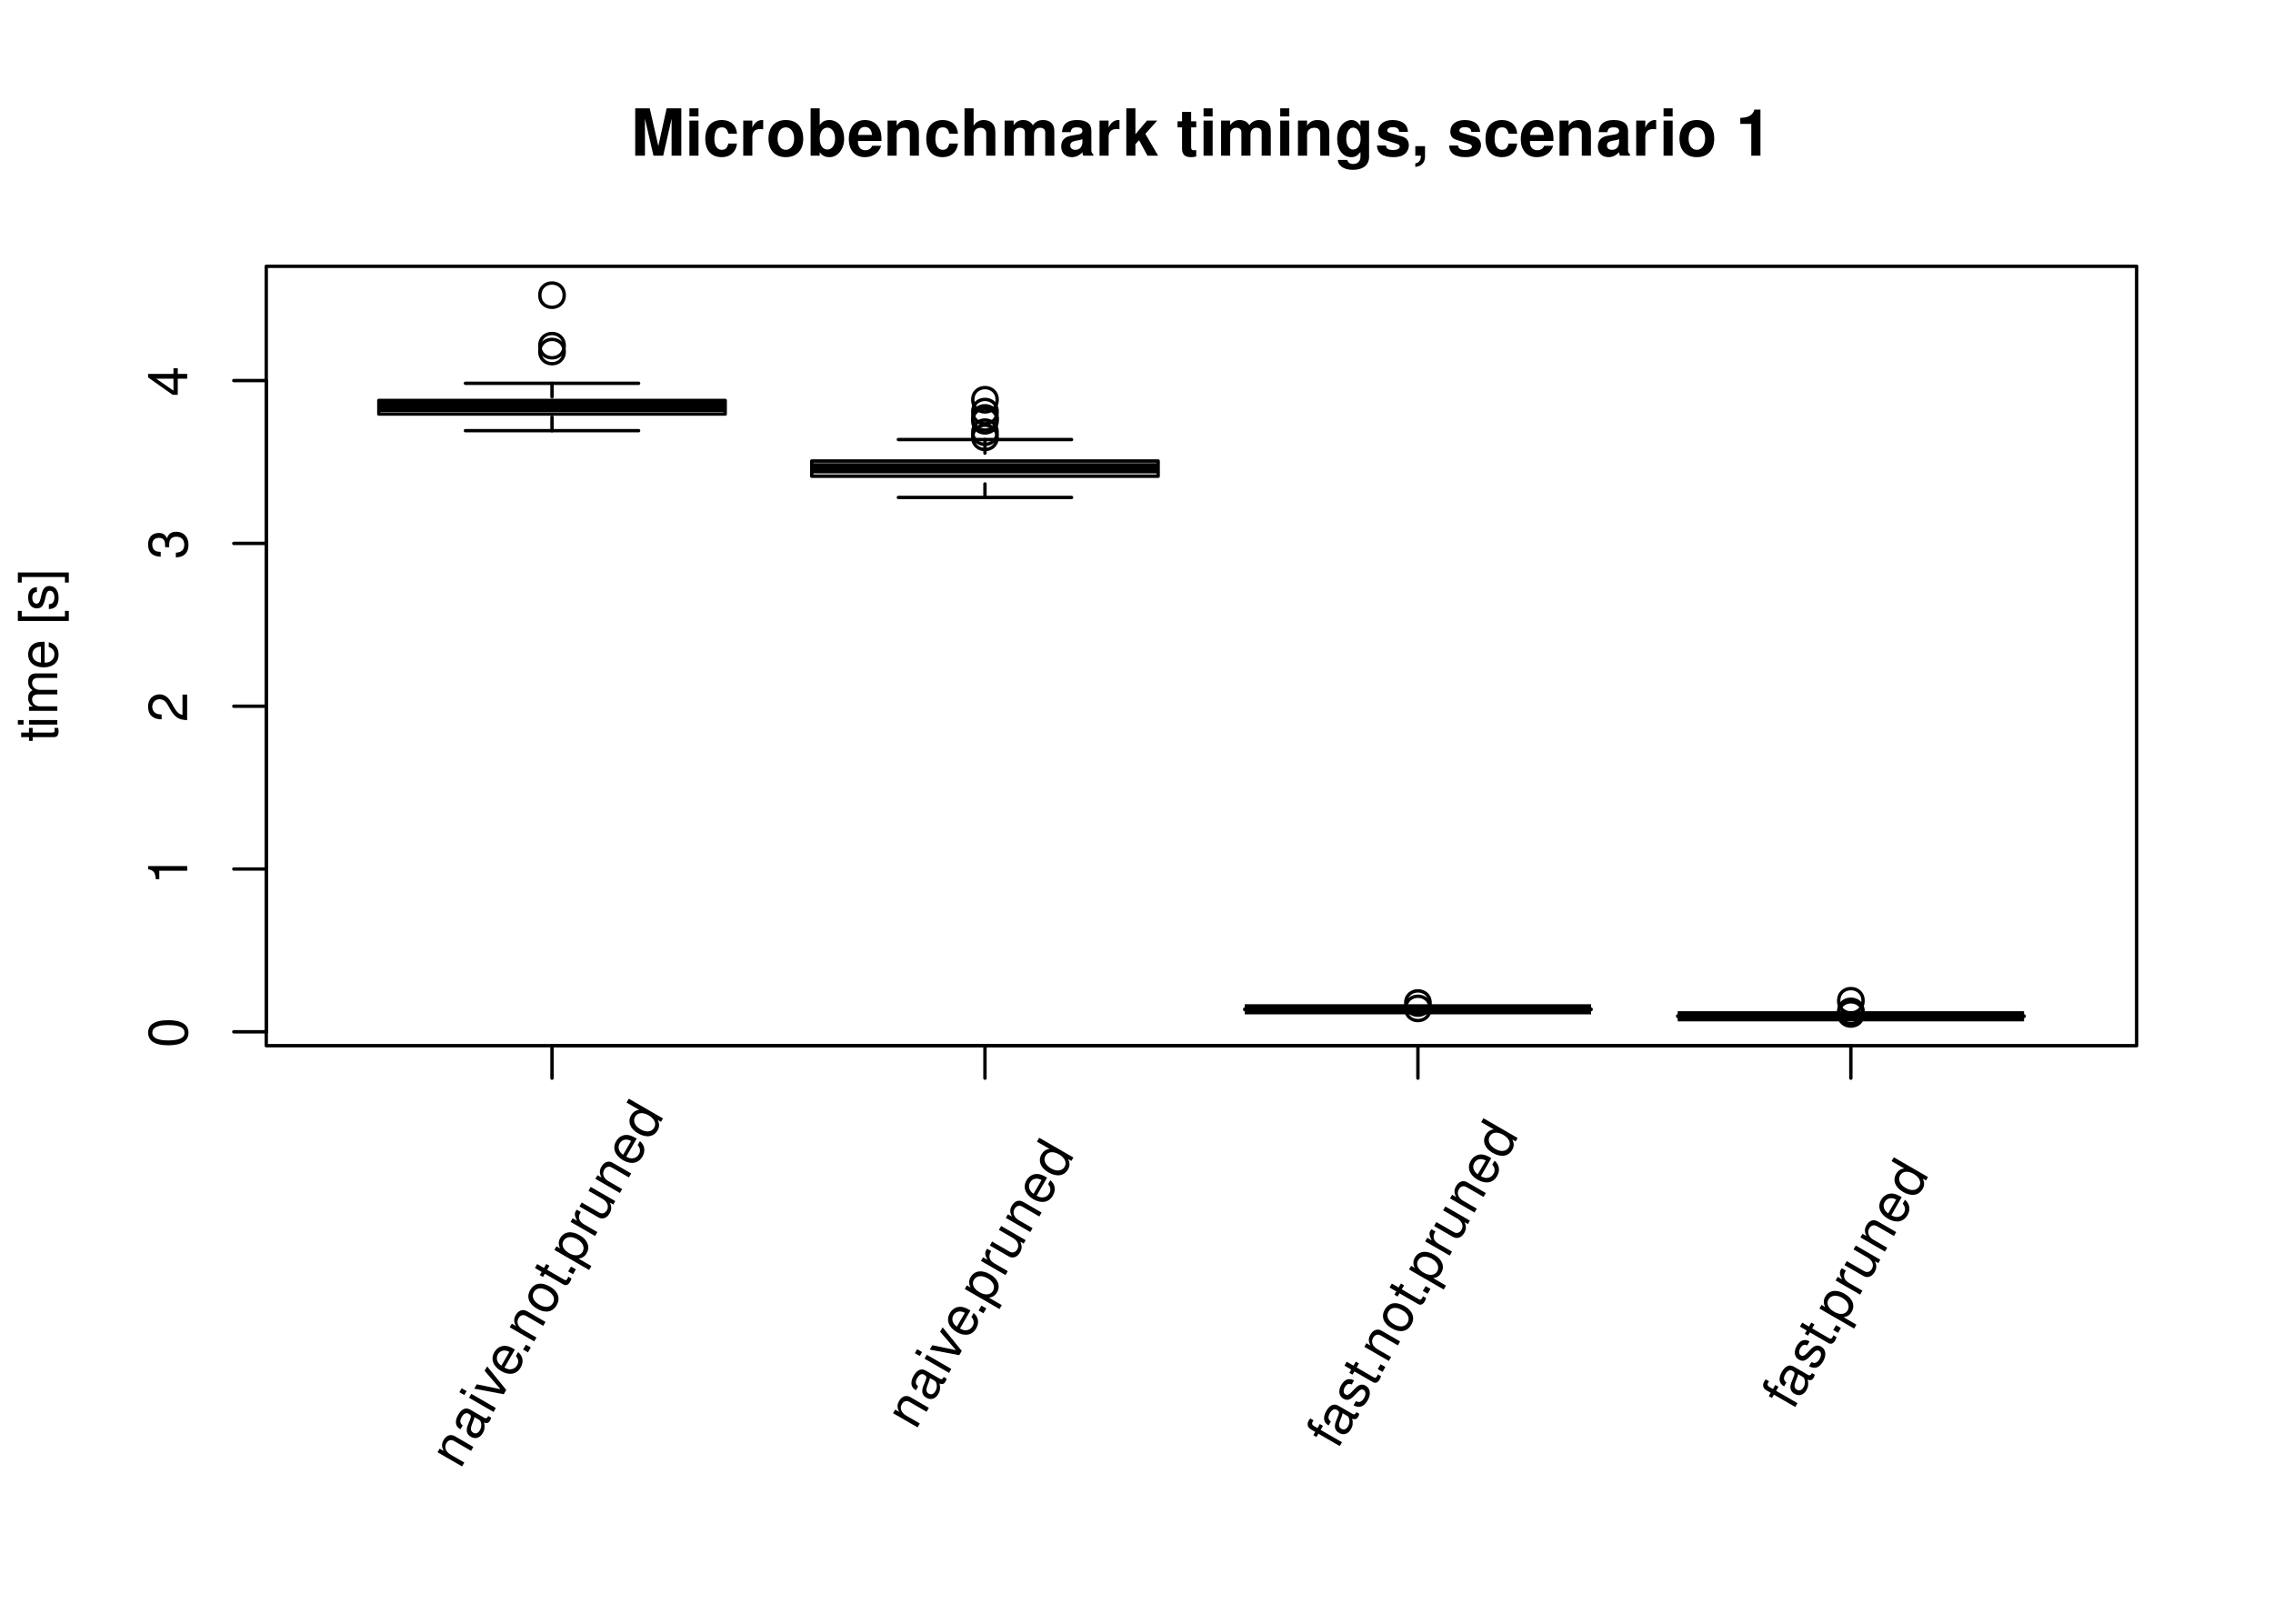 <?xml version="1.0" encoding="UTF-8"?>
<svg xmlns="http://www.w3.org/2000/svg" xmlns:xlink="http://www.w3.org/1999/xlink" width="504" height="360" viewBox="0 0 504 360">
<defs>
<g>
<g id="glyph-0-0">
<path d="M -8.672 -3.297 C -8.672 -2.516 -8.312 -1.781 -7.734 -1.344 C -6.953 -0.797 -5.812 -0.516 -4.203 -0.516 C -1.266 -0.516 0.281 -1.469 0.281 -3.297 C 0.281 -5.094 -1.266 -6.078 -4.125 -6.078 C -5.812 -6.078 -6.938 -5.812 -7.734 -5.25 C -8.328 -4.812 -8.672 -4.109 -8.672 -3.297 Z M -7.734 -3.297 C -7.734 -4.438 -6.578 -5 -4.219 -5 C -1.75 -5 -0.594 -4.453 -0.594 -3.281 C -0.594 -2.156 -1.797 -1.594 -4.188 -1.594 C -6.578 -1.594 -7.734 -2.156 -7.734 -3.297 Z M -7.734 -3.297 "/>
</g>
<g id="glyph-0-1">
<path d="M -6.188 -3.109 L 0 -3.109 L 0 -4.156 L -8.672 -4.156 L -8.672 -3.469 C -7.344 -3.094 -7.156 -2.859 -6.953 -1.219 L -6.188 -1.219 Z M -6.188 -3.109 "/>
</g>
<g id="glyph-0-2">
<path d="M -1.047 -6.078 L -1.047 -1.594 C -1.766 -1.703 -2.219 -2.094 -2.859 -3.125 L -3.531 -4.328 C -4.188 -5.516 -5.078 -6.125 -6.141 -6.125 C -6.859 -6.125 -7.531 -5.844 -8 -5.344 C -8.453 -4.844 -8.672 -4.219 -8.672 -3.406 C -8.672 -2.328 -8.297 -1.531 -7.547 -1.062 C -7.094 -0.75 -6.547 -0.625 -5.672 -0.594 L -5.672 -1.656 C -6.266 -1.688 -6.609 -1.766 -6.906 -1.906 C -7.422 -2.188 -7.75 -2.734 -7.75 -3.375 C -7.75 -4.328 -7.062 -5.047 -6.125 -5.047 C -5.422 -5.047 -4.828 -4.656 -4.391 -3.906 L -3.75 -2.797 C -2.719 -1.016 -1.906 -0.5 -0.016 -0.406 L -0.016 -6.078 Z M -1.047 -6.078 "/>
</g>
<g id="glyph-0-3">
<path d="M -4 -2.656 L -4 -3.234 C -4 -4.375 -3.453 -4.984 -2.406 -4.984 C -1.312 -4.984 -0.656 -4.328 -0.656 -3.234 C -0.656 -2.078 -1.25 -1.516 -2.516 -1.438 L -2.516 -0.391 C -1.828 -0.438 -1.375 -0.547 -0.984 -0.75 C -0.141 -1.203 0.281 -2.031 0.281 -3.188 C 0.281 -4.938 -0.781 -6.078 -2.422 -6.078 C -3.531 -6.078 -4.125 -5.656 -4.484 -4.625 C -4.812 -5.422 -5.406 -5.812 -6.281 -5.812 C -7.781 -5.812 -8.672 -4.844 -8.672 -3.234 C -8.672 -1.516 -7.719 -0.594 -5.875 -0.562 L -5.875 -1.625 C -6.406 -1.625 -6.703 -1.688 -6.969 -1.812 C -7.469 -2.047 -7.75 -2.578 -7.75 -3.234 C -7.75 -4.172 -7.188 -4.734 -6.25 -4.734 C -5.641 -4.734 -5.266 -4.531 -5.062 -4.062 C -4.938 -3.766 -4.891 -3.391 -4.891 -2.656 Z M -4 -2.656 "/>
</g>
<g id="glyph-0-4">
<path d="M -2.094 -3.922 L 0 -3.922 L 0 -4.984 L -2.094 -4.984 L -2.094 -6.234 L -3.047 -6.234 L -3.047 -4.984 L -8.672 -4.984 L -8.672 -4.203 L -3.219 -0.344 L -2.094 -0.344 Z M -3.047 -3.922 L -3.047 -1.266 L -6.875 -3.922 Z M -3.047 -3.922 "/>
</g>
<g id="glyph-0-5">
<path d="M -6.281 -3.047 L -6.281 -2.016 L -8.016 -2.016 L -8.016 -1.016 L -6.281 -1.016 L -6.281 -0.172 L -5.469 -0.172 L -5.469 -1.016 L -0.719 -1.016 C -0.078 -1.016 0.281 -1.453 0.281 -2.234 C 0.281 -2.5 0.25 -2.719 0.188 -3.047 L -0.641 -3.047 C -0.609 -2.906 -0.594 -2.766 -0.594 -2.562 C -0.594 -2.141 -0.719 -2.016 -1.156 -2.016 L -5.469 -2.016 L -5.469 -3.047 Z M -6.281 -3.047 "/>
</g>
<g id="glyph-0-6">
<path d="M -6.281 -1.797 L -6.281 -0.797 L 0 -0.797 L 0 -1.797 Z M -8.75 -1.797 L -8.75 -0.797 L -7.484 -0.797 L -7.484 -1.797 Z M -8.75 -1.797 "/>
</g>
<g id="glyph-0-7">
<path d="M -6.281 -0.844 L 0 -0.844 L 0 -1.844 L -3.953 -1.844 C -4.859 -1.844 -5.594 -2.516 -5.594 -3.328 C -5.594 -4.062 -5.141 -4.484 -4.328 -4.484 L 0 -4.484 L 0 -5.5 L -3.953 -5.5 C -4.859 -5.5 -5.594 -6.156 -5.594 -6.969 C -5.594 -7.703 -5.125 -8.141 -4.328 -8.141 L 0 -8.141 L 0 -9.141 L -4.719 -9.141 C -5.844 -9.141 -6.469 -8.5 -6.469 -7.312 C -6.469 -6.484 -6.219 -5.969 -5.516 -5.391 C -6.188 -5.016 -6.469 -4.516 -6.469 -3.703 C -6.469 -2.859 -6.156 -2.297 -5.406 -1.766 L -6.281 -1.766 Z M -6.281 -0.844 "/>
</g>
<g id="glyph-0-8">
<path d="M -2.812 -6.156 C -3.766 -6.156 -4.344 -6.078 -4.812 -5.906 C -5.844 -5.5 -6.469 -4.531 -6.469 -3.359 C -6.469 -1.609 -5.141 -0.484 -3.062 -0.484 C -0.984 -0.484 0.281 -1.562 0.281 -3.344 C 0.281 -4.781 -0.547 -5.766 -1.906 -6.031 L -1.906 -5.016 C -1.078 -4.734 -0.641 -4.172 -0.641 -3.375 C -0.641 -2.734 -0.938 -2.203 -1.469 -1.859 C -1.828 -1.625 -2.188 -1.531 -2.812 -1.531 Z M -3.625 -1.547 C -4.781 -1.625 -5.547 -2.344 -5.547 -3.344 C -5.547 -4.375 -4.75 -5.078 -3.625 -5.078 Z M -3.625 -1.547 "/>
</g>
<g id="glyph-0-9">
</g>
<g id="glyph-0-10">
<path d="M -8.75 -3 L -8.75 -0.766 L 2.547 -0.766 L 2.547 -3 L 1.688 -3 L 1.688 -1.766 L -7.891 -1.766 L -7.891 -3 Z M -8.75 -3 "/>
</g>
<g id="glyph-0-11">
<path d="M -4.531 -5.25 C -5.766 -5.25 -6.469 -4.422 -6.469 -2.969 C -6.469 -1.516 -5.719 -0.562 -4.547 -0.562 C -3.562 -0.562 -3.094 -1.062 -2.734 -2.562 L -2.516 -3.484 C -2.344 -4.188 -2.094 -4.469 -1.641 -4.469 C -1.047 -4.469 -0.641 -3.875 -0.641 -3 C -0.641 -2.453 -0.797 -2 -1.062 -1.75 C -1.25 -1.594 -1.422 -1.531 -1.875 -1.469 L -1.875 -0.406 C -0.422 -0.453 0.281 -1.266 0.281 -2.922 C 0.281 -4.5 -0.5 -5.516 -1.719 -5.516 C -2.656 -5.516 -3.172 -4.984 -3.469 -3.734 L -3.703 -2.766 C -3.891 -1.953 -4.156 -1.609 -4.594 -1.609 C -5.188 -1.609 -5.547 -2.125 -5.547 -2.938 C -5.547 -3.75 -5.203 -4.172 -4.531 -4.203 Z M -4.531 -5.25 "/>
</g>
<g id="glyph-0-12">
<path d="M 2.547 -0.281 L 2.547 -2.516 L -8.75 -2.516 L -8.75 -0.281 L -7.891 -0.281 L -7.891 -1.516 L 1.688 -1.516 L 1.688 -0.281 Z M 2.547 -0.281 "/>
</g>
<g id="glyph-1-0">
<path d="M 3.109 -8.188 L 5 0 L 7.156 0 L 9.016 -8.188 L 9.016 0 L 11.172 0 L 11.172 -10.5 L 7.922 -10.5 L 6.078 -2.141 L 4.172 -10.5 L 0.953 -10.5 L 0.953 0 L 3.109 0 Z M 3.109 -8.188 "/>
</g>
<g id="glyph-1-1">
<path d="M 2.984 -7.781 L 0.969 -7.781 L 0.969 0 L 2.984 0 Z M 2.984 -10.5 L 0.969 -10.5 L 0.969 -8.703 L 2.984 -8.703 Z M 2.984 -10.5 "/>
</g>
<g id="glyph-1-2">
<path d="M 7.516 -4.875 C 7.375 -6.766 6.125 -7.906 4.156 -7.906 C 1.828 -7.906 0.484 -6.375 0.484 -3.734 C 0.484 -1.172 1.828 0.328 4.141 0.328 C 6.016 0.328 7.328 -0.828 7.516 -2.688 L 5.594 -2.688 C 5.344 -1.688 4.938 -1.297 4.141 -1.297 C 3.109 -1.297 2.5 -2.203 2.5 -3.734 C 2.5 -4.484 2.656 -5.156 2.891 -5.625 C 3.125 -6.047 3.578 -6.281 4.156 -6.281 C 4.969 -6.281 5.359 -5.891 5.594 -4.875 Z M 7.516 -4.875 "/>
</g>
<g id="glyph-1-3">
<path d="M 0.906 -7.781 L 0.906 0 L 2.922 0 L 2.922 -4.141 C 2.922 -5.312 3.516 -5.906 4.703 -5.906 C 4.906 -5.906 5.062 -5.891 5.328 -5.844 L 5.328 -7.891 C 5.219 -7.906 5.172 -7.906 5.078 -7.906 C 4.156 -7.906 3.375 -7.297 2.922 -6.25 L 2.922 -7.781 Z M 0.906 -7.781 "/>
</g>
<g id="glyph-1-4">
<path d="M 4.344 -7.906 C 1.953 -7.906 0.5 -6.344 0.5 -3.781 C 0.5 -1.219 1.953 0.328 4.344 0.328 C 6.734 0.328 8.203 -1.219 8.203 -3.734 C 8.203 -6.375 6.766 -7.906 4.344 -7.906 Z M 4.344 -6.281 C 5.453 -6.281 6.188 -5.281 6.188 -3.766 C 6.188 -2.312 5.438 -1.297 4.344 -1.297 C 3.25 -1.297 2.516 -2.297 2.516 -3.781 C 2.516 -5.281 3.25 -6.281 4.344 -6.281 Z M 4.344 -6.281 "/>
</g>
<g id="glyph-1-5">
<path d="M 0.844 -10.5 L 0.844 0 L 2.859 0 L 2.859 -0.797 C 3.359 -0.031 4.031 0.328 5.016 0.328 C 6.875 0.328 8.281 -1.438 8.281 -3.781 C 8.281 -4.844 7.969 -5.906 7.453 -6.656 C 6.922 -7.422 5.969 -7.906 5.016 -7.906 C 4.031 -7.906 3.359 -7.547 2.859 -6.766 L 2.859 -10.5 Z M 4.562 -6.219 C 5.562 -6.219 6.266 -5.219 6.266 -3.781 C 6.266 -2.344 5.578 -1.359 4.562 -1.359 C 3.547 -1.359 2.859 -2.312 2.859 -3.812 C 2.859 -5.25 3.562 -6.219 4.562 -6.219 Z M 4.562 -6.219 "/>
</g>
<g id="glyph-1-6">
<path d="M 7.547 -3.25 C 7.562 -3.422 7.562 -3.5 7.562 -3.594 C 7.562 -4.375 7.453 -5.094 7.266 -5.641 C 6.734 -7.062 5.484 -7.906 3.922 -7.906 C 1.688 -7.906 0.312 -6.297 0.312 -3.688 C 0.312 -1.203 1.672 0.328 3.875 0.328 C 5.625 0.328 7.031 -0.641 7.484 -2.188 L 5.484 -2.188 C 5.25 -1.562 4.688 -1.203 3.953 -1.203 C 3.375 -1.203 2.906 -1.453 2.625 -1.891 C 2.438 -2.172 2.359 -2.516 2.328 -3.25 Z M 2.359 -4.594 C 2.5 -5.797 3 -6.375 3.891 -6.375 C 4.812 -6.375 5.359 -5.75 5.453 -4.594 Z M 2.359 -4.594 "/>
</g>
<g id="glyph-1-7">
<path d="M 0.906 -7.781 L 0.906 0 L 2.922 0 L 2.922 -4.672 C 2.922 -5.594 3.562 -6.188 4.547 -6.188 C 5.422 -6.188 5.844 -5.719 5.844 -4.797 L 5.844 0 L 7.859 0 L 7.859 -5.219 C 7.859 -6.938 6.922 -7.906 5.266 -7.906 C 4.203 -7.906 3.5 -7.531 2.922 -6.656 L 2.922 -7.781 Z M 0.906 -7.781 "/>
</g>
<g id="glyph-1-8">
<path d="M 0.969 -10.5 L 0.969 0 L 2.984 0 L 2.984 -4.672 C 2.984 -5.562 3.625 -6.188 4.531 -6.188 C 4.984 -6.188 5.312 -6.031 5.547 -5.719 C 5.734 -5.453 5.781 -5.25 5.781 -4.75 L 5.781 0 L 7.797 0 L 7.797 -5.219 C 7.797 -6.188 7.531 -6.875 7 -7.312 C 6.562 -7.688 5.906 -7.906 5.266 -7.906 C 4.266 -7.906 3.547 -7.516 2.984 -6.656 L 2.984 -10.5 Z M 0.969 -10.5 "/>
</g>
<g id="glyph-1-9">
<path d="M 0.859 -7.781 L 0.859 0 L 2.875 0 L 2.875 -4.672 C 2.875 -5.641 3.406 -6.188 4.266 -6.188 C 4.938 -6.188 5.359 -5.812 5.359 -5.188 L 5.359 0 L 7.375 0 L 7.375 -4.672 C 7.375 -5.625 7.891 -6.188 8.766 -6.188 C 9.438 -6.188 9.859 -5.812 9.859 -5.188 L 9.859 0 L 11.875 0 L 11.875 -5.5 C 11.875 -7.016 10.953 -7.906 9.391 -7.906 C 8.406 -7.906 7.719 -7.562 7.109 -6.75 C 6.734 -7.484 5.969 -7.906 5 -7.906 C 4.109 -7.906 3.531 -7.625 2.859 -6.812 L 2.859 -7.781 Z M 0.859 -7.781 "/>
</g>
<g id="glyph-1-10">
<path d="M 7.547 -0.25 C 7.203 -0.578 7.094 -0.812 7.094 -1.203 L 7.094 -5.516 C 7.094 -7.109 6 -7.906 3.906 -7.906 C 1.797 -7.906 0.703 -7.016 0.578 -5.219 L 2.516 -5.219 C 2.625 -6.016 2.953 -6.281 3.953 -6.281 C 4.719 -6.281 5.109 -6.016 5.109 -5.5 C 5.109 -5.25 4.984 -5.031 4.766 -4.891 C 4.5 -4.75 4.5 -4.75 3.5 -4.594 L 2.688 -4.453 C 1.156 -4.188 0.406 -3.406 0.406 -2 C 0.406 -0.609 1.344 0.328 2.766 0.328 C 3.625 0.328 4.406 -0.031 5.125 -0.781 C 5.125 -0.375 5.172 -0.234 5.359 0 L 7.547 0 Z M 5.109 -3.125 C 5.109 -1.953 4.531 -1.297 3.516 -1.297 C 2.844 -1.297 2.422 -1.656 2.422 -2.234 C 2.422 -2.844 2.734 -3.125 3.578 -3.297 L 4.266 -3.422 C 4.797 -3.531 4.891 -3.562 5.109 -3.672 Z M 5.109 -3.125 "/>
</g>
<g id="glyph-1-11">
<path d="M 2.859 -4.75 L 2.859 -10.5 L 0.844 -10.5 L 0.844 0 L 2.859 0 L 2.859 -2.547 L 3.672 -3.422 L 5.531 0 L 7.891 0 L 5.062 -4.844 L 7.703 -7.781 L 5.422 -7.781 Z M 2.859 -4.75 "/>
</g>
<g id="glyph-1-12">
</g>
<g id="glyph-1-13">
<path d="M 4.344 -7.625 L 3.219 -7.625 L 3.219 -9.703 L 1.203 -9.703 L 1.203 -7.625 L 0.203 -7.625 L 0.203 -6.281 L 1.203 -6.281 L 1.203 -1.5 C 1.203 -0.281 1.844 0.328 3.172 0.328 C 3.625 0.328 3.969 0.281 4.344 0.172 L 4.344 -1.234 C 4.141 -1.203 4.031 -1.203 3.875 -1.203 C 3.344 -1.203 3.219 -1.359 3.219 -2.047 L 3.219 -6.281 L 4.344 -6.281 Z M 4.344 -7.625 "/>
</g>
<g id="glyph-1-14">
<path d="M 5.766 -7.781 L 5.766 -6.578 C 5.203 -7.484 4.578 -7.906 3.766 -7.906 C 3.062 -7.906 2.312 -7.562 1.766 -7 C 1 -6.188 0.594 -5.078 0.594 -3.703 C 0.594 -1.312 1.859 0.328 3.719 0.328 C 4.547 0.328 5.062 0.062 5.766 -0.797 L 5.766 0.266 C 5.766 1.203 5.094 1.844 4.156 1.844 C 3.422 1.844 2.984 1.531 2.828 0.938 L 0.75 0.938 C 0.766 1.547 0.984 1.953 1.516 2.391 C 2.125 2.891 2.984 3.141 4.078 3.141 C 6.328 3.141 7.672 2.062 7.672 0.266 L 7.672 -7.781 Z M 4.141 -6.219 C 5.078 -6.219 5.797 -5.172 5.797 -3.734 C 5.797 -2.312 5.109 -1.359 4.109 -1.359 C 3.234 -1.359 2.609 -2.312 2.609 -3.734 C 2.609 -5.203 3.234 -6.219 4.141 -6.219 Z M 4.141 -6.219 "/>
</g>
<g id="glyph-1-15">
<path d="M 7.281 -5.266 C 7.25 -6.922 5.984 -7.906 3.891 -7.906 C 1.922 -7.906 0.688 -6.922 0.688 -5.312 C 0.688 -4.797 0.844 -4.344 1.125 -4.047 C 1.391 -3.781 1.641 -3.641 2.391 -3.406 L 4.797 -2.656 C 5.297 -2.5 5.469 -2.328 5.469 -2.016 C 5.469 -1.547 4.906 -1.25 3.969 -1.25 C 3.438 -1.25 3.047 -1.344 2.781 -1.531 C 2.562 -1.688 2.484 -1.844 2.391 -2.266 L 0.422 -2.266 C 0.469 -0.547 1.734 0.328 4.094 0.328 C 5.172 0.328 6 0.094 6.562 -0.359 C 7.141 -0.828 7.484 -1.547 7.484 -2.312 C 7.484 -3.312 6.984 -3.969 5.969 -4.266 L 3.422 -5 C 2.859 -5.172 2.703 -5.281 2.703 -5.609 C 2.703 -6.031 3.172 -6.328 3.875 -6.328 C 4.844 -6.328 5.312 -5.984 5.328 -5.266 Z M 7.281 -5.266 "/>
</g>
<g id="glyph-1-16">
<path d="M 0.922 -2.109 L 0.922 0 L 2.156 0 C 2.188 0.984 1.781 1.547 0.922 1.703 L 0.922 2.5 C 2.469 2.281 3.141 1.453 3.078 -0.125 L 3.078 -2.109 Z M 0.922 -2.109 "/>
</g>
<g id="glyph-1-17">
<path d="M 3.422 -7.047 L 3.422 0 L 5.453 0 L 5.453 -10.219 L 4.109 -10.219 C 3.781 -9 2.734 -8.391 0.984 -8.391 L 0.984 -7.047 Z M 3.422 -7.047 "/>
</g>
<g id="glyph-2-0">
<path d="M -5.016 -3.875 L 0.422 -0.734 L 0.922 -1.594 L -2.078 -3.328 C -3.188 -3.969 -3.578 -4.969 -3.062 -5.875 C -2.672 -6.562 -2 -6.75 -1.359 -6.375 L 2.422 -4.188 L 2.922 -5.062 L -1.188 -7.438 C -2.094 -7.969 -3.078 -7.625 -3.672 -6.578 C -4.141 -5.766 -4.141 -5.062 -3.641 -4.156 L -4.547 -4.672 Z M -5.016 -3.875 "/>
</g>
<g id="glyph-2-1">
<path d="M 2.703 -5.859 C 2.672 -5.75 2.656 -5.703 2.625 -5.656 C 2.453 -5.359 2.172 -5.266 1.906 -5.422 L -1.281 -7.266 C -2.266 -7.828 -3.188 -7.422 -3.953 -6.094 C -4.422 -5.297 -4.547 -4.531 -4.359 -3.938 C -4.219 -3.5 -3.969 -3.219 -3.438 -2.891 L -2.938 -3.766 C -3.562 -4.234 -3.625 -4.797 -3.156 -5.609 C -2.703 -6.391 -2.156 -6.656 -1.641 -6.359 L -1.422 -6.219 C -1.062 -5.984 -1.031 -5.719 -1.344 -4.969 C -1.891 -3.641 -1.969 -3.438 -2.016 -3.031 C -2.125 -2.234 -1.828 -1.641 -1.109 -1.234 C -0.125 -0.656 0.906 -0.984 1.531 -2.078 C 1.938 -2.766 2 -3.469 1.797 -4.406 C 2.391 -4.141 2.797 -4.266 3.125 -4.828 C 3.234 -5.016 3.266 -5.141 3.375 -5.469 Z M 0.625 -5.047 C 0.922 -4.875 1.047 -4.688 1.141 -4.266 C 1.25 -3.75 1.172 -3.219 0.875 -2.703 C 0.484 -2.031 -0.062 -1.828 -0.609 -2.156 C -1.188 -2.484 -1.266 -3.031 -0.859 -4.047 C -0.453 -5.031 -0.391 -5.234 -0.344 -5.609 Z M 0.625 -5.047 "/>
</g>
<g id="glyph-2-2">
<path d="M -4.531 -4.703 L -5.031 -3.828 L 0.406 -0.688 L 0.906 -1.562 Z M -6.672 -5.938 L -7.172 -5.062 L -6.078 -4.438 L -5.578 -5.312 Z M -6.672 -5.938 "/>
</g>
<g id="glyph-2-3">
<path d="M 1.719 -2.969 L -2.516 -8.188 L -3.078 -7.219 L 0.438 -3.125 L -4.812 -4.219 L -5.375 -3.25 L 1.172 -2.016 Z M 1.719 -2.969 "/>
</g>
<g id="glyph-2-4">
<path d="M 0.641 -6.734 C -0.188 -7.219 -0.719 -7.438 -1.219 -7.516 C -2.312 -7.688 -3.344 -7.156 -3.922 -6.141 C -4.797 -4.625 -4.203 -3 -2.406 -1.953 C -0.609 -0.922 1.031 -1.219 1.922 -2.75 C 2.641 -4 2.422 -5.281 1.359 -6.172 L 0.859 -5.297 C 1.438 -4.641 1.531 -3.938 1.125 -3.25 C 0.812 -2.703 0.297 -2.375 -0.328 -2.344 C -0.766 -2.328 -1.125 -2.422 -1.672 -2.734 Z M -2.359 -3.156 C -3.328 -3.797 -3.625 -4.812 -3.125 -5.672 C -2.609 -6.562 -1.562 -6.766 -0.594 -6.203 Z M -2.359 -3.156 "/>
</g>
<g id="glyph-2-5">
<path d="M 0.078 -2.609 L -0.547 -1.531 L 0.531 -0.906 L 1.156 -1.984 Z M 0.078 -2.609 "/>
</g>
<g id="glyph-2-6">
<path d="M -3.969 -6.062 C -4.859 -4.516 -4.281 -2.984 -2.453 -1.922 C -0.625 -0.859 1 -1.141 1.891 -2.703 C 2.781 -4.234 2.203 -5.797 0.422 -6.828 C -1.469 -7.922 -3.062 -7.641 -3.969 -6.062 Z M -3.156 -5.625 C -2.594 -6.594 -1.453 -6.703 -0.109 -5.922 C 1.188 -5.188 1.625 -4.109 1.078 -3.172 C 0.516 -2.203 -0.625 -2.062 -1.938 -2.812 C -3.266 -3.578 -3.719 -4.656 -3.156 -5.625 Z M -3.156 -5.625 "/>
</g>
<g id="glyph-2-7">
<path d="M -3.906 -5.781 L -4.422 -4.891 L -5.922 -5.766 L -6.422 -4.891 L -4.922 -4.016 L -5.344 -3.297 L -4.641 -2.891 L -4.219 -3.609 L -0.109 -1.234 C 0.453 -0.922 0.984 -1.125 1.375 -1.797 C 1.5 -2.031 1.578 -2.234 1.688 -2.547 L 0.969 -2.969 C 0.922 -2.828 0.875 -2.688 0.766 -2.516 C 0.562 -2.156 0.391 -2.109 0.016 -2.328 L -3.719 -4.484 L -3.203 -5.375 Z M -3.906 -5.781 "/>
</g>
<g id="glyph-2-8">
<path d="M 2.594 0.75 L 3.094 -0.125 L 0.266 -1.766 C 1.078 -1.906 1.641 -2.25 2.047 -2.969 C 2.859 -4.375 2.25 -5.953 0.516 -6.953 C -1.312 -8.016 -2.984 -7.781 -3.812 -6.328 C -4.25 -5.594 -4.234 -4.812 -3.828 -4.031 L -4.641 -4.5 L -5.109 -3.703 Z M -3.094 -5.719 C -2.531 -6.672 -1.328 -6.812 -0.031 -6.062 C 1.219 -5.344 1.688 -4.219 1.141 -3.281 C 0.609 -2.359 -0.578 -2.25 -1.844 -2.984 C -3.141 -3.734 -3.625 -4.797 -3.094 -5.719 Z M -3.094 -5.719 "/>
</g>
<g id="glyph-2-9">
<path d="M -5.016 -3.859 L 0.422 -0.719 L 0.922 -1.594 L -1.906 -3.234 C -3.219 -3.984 -3.484 -4.875 -2.75 -6.047 L -3.641 -6.562 C -3.75 -6.422 -3.812 -6.344 -3.875 -6.234 C -4.203 -5.672 -4.094 -5.062 -3.578 -4.094 L -4.562 -4.656 Z M -5.016 -3.859 "/>
</g>
<g id="glyph-2-10">
<path d="M 2.891 -5 L -2.547 -8.141 L -3.047 -7.281 L 0.031 -5.5 C 1.141 -4.859 1.547 -3.859 1.031 -2.969 C 0.625 -2.266 -0.047 -2.094 -0.703 -2.469 L -4.547 -4.688 L -5.047 -3.812 L -0.859 -1.391 C 0.047 -0.875 1.031 -1.219 1.641 -2.266 C 2.109 -3.062 2.109 -3.75 1.703 -4.672 L 2.453 -4.234 Z M 2.891 -5 "/>
</g>
<g id="glyph-2-11">
<path d="M -4.609 -9.516 L -5.109 -8.656 L -2.297 -7.031 C -3.031 -6.984 -3.672 -6.578 -4.094 -5.844 C -4.922 -4.422 -4.312 -2.844 -2.578 -1.844 C -0.734 -0.781 0.922 -1.016 1.781 -2.5 C 2.203 -3.25 2.219 -3.938 1.812 -4.797 L 2.531 -4.375 L 2.969 -5.141 Z M -3.203 -5.531 C -2.656 -6.453 -1.5 -6.578 -0.203 -5.828 C 1.062 -5.094 1.562 -4.016 1.031 -3.094 C 0.484 -2.141 -0.719 -1.984 -1.984 -2.719 C -3.266 -3.453 -3.75 -4.578 -3.203 -5.531 Z M -3.203 -5.531 "/>
</g>
<g id="glyph-2-12">
<path d="M -3.891 -5.812 L -4.406 -4.906 L -5.266 -5.406 C -5.625 -5.609 -5.703 -5.922 -5.469 -6.328 C -5.422 -6.406 -5.406 -6.438 -5.281 -6.625 L -6 -7.031 C -6.156 -6.875 -6.234 -6.766 -6.344 -6.578 C -6.797 -5.781 -6.609 -5.047 -5.844 -4.609 L -4.906 -4.062 L -5.328 -3.328 L -4.625 -2.922 L -4.203 -3.656 L 0.531 -0.922 L 1.031 -1.766 L -3.703 -4.5 L -3.188 -5.406 Z M -3.891 -5.812 "/>
</g>
<g id="glyph-2-13">
<path d="M -1.297 -6.812 C -2.375 -7.438 -3.391 -7.062 -4.125 -5.812 C -4.844 -4.547 -4.672 -3.344 -3.656 -2.766 C -2.797 -2.266 -2.141 -2.469 -1.094 -3.594 L -0.422 -4.281 C 0.062 -4.797 0.422 -4.922 0.812 -4.703 C 1.328 -4.406 1.375 -3.688 0.938 -2.922 C 0.672 -2.453 0.312 -2.141 -0.047 -2.047 C -0.281 -2 -0.469 -2.047 -0.891 -2.203 L -1.422 -1.297 C -0.125 -0.609 0.891 -0.953 1.719 -2.391 C 2.5 -3.75 2.328 -5.031 1.281 -5.641 C 0.469 -6.109 -0.25 -5.906 -1.125 -4.969 L -1.812 -4.25 C -2.391 -3.641 -2.781 -3.469 -3.172 -3.688 C -3.688 -3.984 -3.734 -4.625 -3.328 -5.328 C -2.922 -6.031 -2.406 -6.219 -1.812 -5.906 Z M -1.297 -6.812 "/>
</g>
</g>
</defs>
<rect x="-50.4" y="-36" width="604.8" height="432" fill="rgb(100%, 100%, 100%)" fill-opacity="1"/>
<path fill-rule="nonzero" fill="rgb(82.745%, 82.745%, 82.745%)" fill-opacity="1" d="M 84 91.801 L 160.801 91.801 L 160.801 88.781 L 84 88.781 Z M 84 91.801 "/>
<path fill="none" stroke-width="2.25" stroke-linecap="butt" stroke-linejoin="round" stroke="rgb(0%, 0%, 0%)" stroke-opacity="1" stroke-miterlimit="10" d="M 84 90.203 L 160.801 90.203 "/>
<path fill="none" stroke-width="0.75" stroke-linecap="round" stroke-linejoin="round" stroke="rgb(0%, 0%, 0%)" stroke-opacity="1" stroke-dasharray="3 3" stroke-miterlimit="10" d="M 122.398 95.484 L 122.398 91.801 "/>
<path fill="none" stroke-width="0.75" stroke-linecap="round" stroke-linejoin="round" stroke="rgb(0%, 0%, 0%)" stroke-opacity="1" stroke-dasharray="3 3" stroke-miterlimit="10" d="M 122.398 84.984 L 122.398 88.781 "/>
<path fill="none" stroke-width="0.75" stroke-linecap="round" stroke-linejoin="round" stroke="rgb(0%, 0%, 0%)" stroke-opacity="1" stroke-miterlimit="10" d="M 103.199 95.484 L 141.602 95.484 "/>
<path fill="none" stroke-width="0.75" stroke-linecap="round" stroke-linejoin="round" stroke="rgb(0%, 0%, 0%)" stroke-opacity="1" stroke-miterlimit="10" d="M 103.199 84.984 L 141.602 84.984 "/>
<path fill="none" stroke-width="0.75" stroke-linecap="round" stroke-linejoin="round" stroke="rgb(0%, 0%, 0%)" stroke-opacity="1" stroke-miterlimit="10" d="M 84 91.801 L 160.801 91.801 L 160.801 88.781 L 84 88.781 Z M 84 91.801 "/>
<path fill="none" stroke-width="0.75" stroke-linecap="round" stroke-linejoin="round" stroke="rgb(0%, 0%, 0%)" stroke-opacity="1" stroke-miterlimit="10" d="M 125.102 65.441 C 125.102 69.039 119.699 69.039 119.699 65.441 C 119.699 61.84 125.102 61.84 125.102 65.441 "/>
<path fill="none" stroke-width="0.75" stroke-linecap="round" stroke-linejoin="round" stroke="rgb(0%, 0%, 0%)" stroke-opacity="1" stroke-miterlimit="10" d="M 125.102 76.637 C 125.102 80.238 119.699 80.238 119.699 76.637 C 119.699 73.039 125.102 73.039 125.102 76.637 "/>
<path fill="none" stroke-width="0.75" stroke-linecap="round" stroke-linejoin="round" stroke="rgb(0%, 0%, 0%)" stroke-opacity="1" stroke-miterlimit="10" d="M 125.102 77.941 C 125.102 81.543 119.699 81.543 119.699 77.941 C 119.699 74.344 125.102 74.344 125.102 77.941 "/>
<path fill-rule="nonzero" fill="rgb(82.745%, 82.745%, 82.745%)" fill-opacity="1" d="M 180 105.582 L 256.801 105.582 L 256.801 102.207 L 180 102.207 Z M 180 105.582 "/>
<path fill="none" stroke-width="2.25" stroke-linecap="butt" stroke-linejoin="round" stroke="rgb(0%, 0%, 0%)" stroke-opacity="1" stroke-miterlimit="10" d="M 180 103.82 L 256.801 103.82 "/>
<path fill="none" stroke-width="0.75" stroke-linecap="round" stroke-linejoin="round" stroke="rgb(0%, 0%, 0%)" stroke-opacity="1" stroke-dasharray="3 3" stroke-miterlimit="10" d="M 218.398 110.289 L 218.398 105.582 "/>
<path fill="none" stroke-width="0.75" stroke-linecap="round" stroke-linejoin="round" stroke="rgb(0%, 0%, 0%)" stroke-opacity="1" stroke-dasharray="3 3" stroke-miterlimit="10" d="M 218.398 97.453 L 218.398 102.207 "/>
<path fill="none" stroke-width="0.75" stroke-linecap="round" stroke-linejoin="round" stroke="rgb(0%, 0%, 0%)" stroke-opacity="1" stroke-miterlimit="10" d="M 199.199 110.289 L 237.602 110.289 "/>
<path fill="none" stroke-width="0.75" stroke-linecap="round" stroke-linejoin="round" stroke="rgb(0%, 0%, 0%)" stroke-opacity="1" stroke-miterlimit="10" d="M 199.199 97.453 L 237.602 97.453 "/>
<path fill="none" stroke-width="0.75" stroke-linecap="round" stroke-linejoin="round" stroke="rgb(0%, 0%, 0%)" stroke-opacity="1" stroke-miterlimit="10" d="M 180 105.582 L 256.801 105.582 L 256.801 102.207 L 180 102.207 Z M 180 105.582 "/>
<path fill="none" stroke-width="0.75" stroke-linecap="round" stroke-linejoin="round" stroke="rgb(0%, 0%, 0%)" stroke-opacity="1" stroke-miterlimit="10" d="M 221.102 96.965 C 221.102 100.566 215.699 100.566 215.699 96.965 C 215.699 93.367 221.102 93.367 221.102 96.965 "/>
<path fill="none" stroke-width="0.75" stroke-linecap="round" stroke-linejoin="round" stroke="rgb(0%, 0%, 0%)" stroke-opacity="1" stroke-miterlimit="10" d="M 221.102 88.633 C 221.102 92.23 215.699 92.23 215.699 88.633 C 215.699 85.031 221.102 85.031 221.102 88.633 "/>
<path fill="none" stroke-width="0.75" stroke-linecap="round" stroke-linejoin="round" stroke="rgb(0%, 0%, 0%)" stroke-opacity="1" stroke-miterlimit="10" d="M 221.102 93.289 C 221.102 96.887 215.699 96.887 215.699 93.289 C 215.699 89.688 221.102 89.688 221.102 93.289 "/>
<path fill="none" stroke-width="0.75" stroke-linecap="round" stroke-linejoin="round" stroke="rgb(0%, 0%, 0%)" stroke-opacity="1" stroke-miterlimit="10" d="M 221.102 95.82 C 221.102 99.422 215.699 99.422 215.699 95.82 C 215.699 92.223 221.102 92.223 221.102 95.82 "/>
<path fill="none" stroke-width="0.75" stroke-linecap="round" stroke-linejoin="round" stroke="rgb(0%, 0%, 0%)" stroke-opacity="1" stroke-miterlimit="10" d="M 221.102 92.656 C 221.102 96.254 215.699 96.254 215.699 92.656 C 215.699 89.055 221.102 89.055 221.102 92.656 "/>
<path fill="none" stroke-width="0.75" stroke-linecap="round" stroke-linejoin="round" stroke="rgb(0%, 0%, 0%)" stroke-opacity="1" stroke-miterlimit="10" d="M 221.102 91.254 C 221.102 94.855 215.699 94.855 215.699 91.254 C 215.699 87.656 221.102 87.656 221.102 91.254 "/>
<path fill-rule="nonzero" fill="rgb(82.745%, 82.745%, 82.745%)" fill-opacity="1" d="M 276 223.832 L 352.801 223.832 L 352.801 223.738 L 276 223.738 Z M 276 223.832 "/>
<path fill="none" stroke-width="2.25" stroke-linecap="butt" stroke-linejoin="round" stroke="rgb(0%, 0%, 0%)" stroke-opacity="1" stroke-miterlimit="10" d="M 276 223.766 L 352.801 223.766 "/>
<path fill="none" stroke-width="0.75" stroke-linecap="round" stroke-linejoin="round" stroke="rgb(0%, 0%, 0%)" stroke-opacity="1" stroke-dasharray="3 3" stroke-miterlimit="10" d="M 314.398 223.957 L 314.398 223.832 "/>
<path fill="none" stroke-width="0.75" stroke-linecap="round" stroke-linejoin="round" stroke="rgb(0%, 0%, 0%)" stroke-opacity="1" stroke-dasharray="3 3" stroke-miterlimit="10" d="M 314.398 223.602 L 314.398 223.738 "/>
<path fill="none" stroke-width="0.75" stroke-linecap="round" stroke-linejoin="round" stroke="rgb(0%, 0%, 0%)" stroke-opacity="1" stroke-miterlimit="10" d="M 295.199 223.957 L 333.602 223.957 "/>
<path fill="none" stroke-width="0.75" stroke-linecap="round" stroke-linejoin="round" stroke="rgb(0%, 0%, 0%)" stroke-opacity="1" stroke-miterlimit="10" d="M 295.199 223.602 L 333.602 223.602 "/>
<path fill="none" stroke-width="0.75" stroke-linecap="round" stroke-linejoin="round" stroke="rgb(0%, 0%, 0%)" stroke-opacity="1" stroke-miterlimit="10" d="M 276 223.832 L 352.801 223.832 L 352.801 223.738 L 276 223.738 Z M 276 223.832 "/>
<path fill="none" stroke-width="0.75" stroke-linecap="round" stroke-linejoin="round" stroke="rgb(0%, 0%, 0%)" stroke-opacity="1" stroke-miterlimit="10" d="M 317.102 223.574 C 317.102 227.176 311.699 227.176 311.699 223.574 C 311.699 219.973 317.102 219.973 317.102 223.574 "/>
<path fill="none" stroke-width="0.75" stroke-linecap="round" stroke-linejoin="round" stroke="rgb(0%, 0%, 0%)" stroke-opacity="1" stroke-miterlimit="10" d="M 317.102 222.383 C 317.102 225.98 311.699 225.98 311.699 222.383 C 311.699 218.781 317.102 218.781 317.102 222.383 "/>
<path fill-rule="nonzero" fill="rgb(82.745%, 82.745%, 82.745%)" fill-opacity="1" d="M 372 225.352 L 448.801 225.352 L 448.801 225.234 L 372 225.234 Z M 372 225.352 "/>
<path fill="none" stroke-width="2.25" stroke-linecap="butt" stroke-linejoin="round" stroke="rgb(0%, 0%, 0%)" stroke-opacity="1" stroke-miterlimit="10" d="M 372 225.32 L 448.801 225.32 "/>
<path fill="none" stroke-width="0.75" stroke-linecap="round" stroke-linejoin="round" stroke="rgb(0%, 0%, 0%)" stroke-opacity="1" stroke-dasharray="3 3" stroke-miterlimit="10" d="M 410.398 225.441 L 410.398 225.352 "/>
<path fill="none" stroke-width="0.75" stroke-linecap="round" stroke-linejoin="round" stroke="rgb(0%, 0%, 0%)" stroke-opacity="1" stroke-dasharray="3 3" stroke-miterlimit="10" d="M 410.398 225.062 L 410.398 225.234 "/>
<path fill="none" stroke-width="0.75" stroke-linecap="round" stroke-linejoin="round" stroke="rgb(0%, 0%, 0%)" stroke-opacity="1" stroke-miterlimit="10" d="M 391.199 225.441 L 429.602 225.441 "/>
<path fill="none" stroke-width="0.75" stroke-linecap="round" stroke-linejoin="round" stroke="rgb(0%, 0%, 0%)" stroke-opacity="1" stroke-miterlimit="10" d="M 391.199 225.062 L 429.602 225.062 "/>
<path fill="none" stroke-width="0.75" stroke-linecap="round" stroke-linejoin="round" stroke="rgb(0%, 0%, 0%)" stroke-opacity="1" stroke-miterlimit="10" d="M 372 225.352 L 448.801 225.352 L 448.801 225.234 L 372 225.234 Z M 372 225.352 "/>
<path fill="none" stroke-width="0.75" stroke-linecap="round" stroke-linejoin="round" stroke="rgb(0%, 0%, 0%)" stroke-opacity="1" stroke-miterlimit="10" d="M 413.102 224.242 C 413.102 227.84 407.699 227.84 407.699 224.242 C 407.699 220.641 413.102 220.641 413.102 224.242 "/>
<path fill="none" stroke-width="0.75" stroke-linecap="round" stroke-linejoin="round" stroke="rgb(0%, 0%, 0%)" stroke-opacity="1" stroke-miterlimit="10" d="M 413.102 224.801 C 413.102 228.402 407.699 228.402 407.699 224.801 C 407.699 221.203 413.102 221.203 413.102 224.801 "/>
<path fill="none" stroke-width="0.75" stroke-linecap="round" stroke-linejoin="round" stroke="rgb(0%, 0%, 0%)" stroke-opacity="1" stroke-miterlimit="10" d="M 413.102 221.879 C 413.102 225.477 407.699 225.477 407.699 221.879 C 407.699 218.277 413.102 218.277 413.102 221.879 "/>
<path fill="none" stroke-width="0.75" stroke-linecap="round" stroke-linejoin="round" stroke="rgb(0%, 0%, 0%)" stroke-opacity="1" stroke-miterlimit="10" d="M 59.039 228.766 L 59.039 84.379 "/>
<path fill="none" stroke-width="0.75" stroke-linecap="round" stroke-linejoin="round" stroke="rgb(0%, 0%, 0%)" stroke-opacity="1" stroke-miterlimit="10" d="M 59.039 228.766 L 51.84 228.766 "/>
<path fill="none" stroke-width="0.75" stroke-linecap="round" stroke-linejoin="round" stroke="rgb(0%, 0%, 0%)" stroke-opacity="1" stroke-miterlimit="10" d="M 59.039 192.668 L 51.84 192.668 "/>
<path fill="none" stroke-width="0.75" stroke-linecap="round" stroke-linejoin="round" stroke="rgb(0%, 0%, 0%)" stroke-opacity="1" stroke-miterlimit="10" d="M 59.039 156.574 L 51.84 156.574 "/>
<path fill="none" stroke-width="0.75" stroke-linecap="round" stroke-linejoin="round" stroke="rgb(0%, 0%, 0%)" stroke-opacity="1" stroke-miterlimit="10" d="M 59.039 120.477 L 51.84 120.477 "/>
<path fill="none" stroke-width="0.75" stroke-linecap="round" stroke-linejoin="round" stroke="rgb(0%, 0%, 0%)" stroke-opacity="1" stroke-miterlimit="10" d="M 59.039 84.379 L 51.84 84.379 "/>
<g fill="rgb(0%, 0%, 0%)" fill-opacity="1">
<use xlink:href="#glyph-0-0" x="41.51" y="232.266"/>
</g>
<g fill="rgb(0%, 0%, 0%)" fill-opacity="1">
<use xlink:href="#glyph-0-1" x="41.51" y="196.168"/>
</g>
<g fill="rgb(0%, 0%, 0%)" fill-opacity="1">
<use xlink:href="#glyph-0-2" x="41.51" y="160.074"/>
</g>
<g fill="rgb(0%, 0%, 0%)" fill-opacity="1">
<use xlink:href="#glyph-0-3" x="41.51" y="123.977"/>
</g>
<g fill="rgb(0%, 0%, 0%)" fill-opacity="1">
<use xlink:href="#glyph-0-4" x="41.51" y="87.879"/>
</g>
<g fill="rgb(0%, 0%, 0%)" fill-opacity="1">
<use xlink:href="#glyph-1-0" x="139.898" y="34.517"/>
<use xlink:href="#glyph-1-1" x="151.898" y="34.517"/>
<use xlink:href="#glyph-1-2" x="155.898" y="34.517"/>
<use xlink:href="#glyph-1-3" x="163.898" y="34.517"/>
<use xlink:href="#glyph-1-4" x="169.898" y="34.517"/>
<use xlink:href="#glyph-1-5" x="178.898" y="34.517"/>
<use xlink:href="#glyph-1-6" x="187.898" y="34.517"/>
<use xlink:href="#glyph-1-7" x="195.898" y="34.517"/>
<use xlink:href="#glyph-1-2" x="204.898" y="34.517"/>
<use xlink:href="#glyph-1-8" x="212.898" y="34.517"/>
<use xlink:href="#glyph-1-9" x="221.898" y="34.517"/>
<use xlink:href="#glyph-1-10" x="234.898" y="34.517"/>
<use xlink:href="#glyph-1-3" x="242.898" y="34.517"/>
<use xlink:href="#glyph-1-11" x="248.898" y="34.517"/>
<use xlink:href="#glyph-1-12" x="256.898" y="34.517"/>
<use xlink:href="#glyph-1-13" x="260.898" y="34.517"/>
<use xlink:href="#glyph-1-1" x="265.898" y="34.517"/>
<use xlink:href="#glyph-1-9" x="269.898" y="34.517"/>
<use xlink:href="#glyph-1-1" x="282.898" y="34.517"/>
<use xlink:href="#glyph-1-7" x="286.898" y="34.517"/>
<use xlink:href="#glyph-1-14" x="295.898" y="34.517"/>
<use xlink:href="#glyph-1-15" x="304.898" y="34.517"/>
<use xlink:href="#glyph-1-16" x="312.898" y="34.517"/>
<use xlink:href="#glyph-1-12" x="316.898" y="34.517"/>
<use xlink:href="#glyph-1-15" x="320.898" y="34.517"/>
<use xlink:href="#glyph-1-2" x="328.898" y="34.517"/>
<use xlink:href="#glyph-1-6" x="336.898" y="34.517"/>
<use xlink:href="#glyph-1-7" x="344.898" y="34.517"/>
<use xlink:href="#glyph-1-10" x="353.898" y="34.517"/>
<use xlink:href="#glyph-1-3" x="361.898" y="34.517"/>
<use xlink:href="#glyph-1-1" x="367.898" y="34.517"/>
<use xlink:href="#glyph-1-4" x="371.898" y="34.517"/>
<use xlink:href="#glyph-1-12" x="380.898" y="34.517"/>
<use xlink:href="#glyph-1-17" x="384.898" y="34.517"/>
</g>
<g fill="rgb(0%, 0%, 0%)" fill-opacity="1">
<use xlink:href="#glyph-0-5" x="12.709" y="164.441"/>
<use xlink:href="#glyph-0-6" x="12.709" y="161.441"/>
<use xlink:href="#glyph-0-7" x="12.709" y="158.441"/>
<use xlink:href="#glyph-0-8" x="12.709" y="148.441"/>
<use xlink:href="#glyph-0-9" x="12.709" y="141.441"/>
<use xlink:href="#glyph-0-10" x="12.709" y="138.441"/>
<use xlink:href="#glyph-0-11" x="12.709" y="135.441"/>
<use xlink:href="#glyph-0-12" x="12.709" y="129.441"/>
</g>
<path fill="none" stroke-width="0.75" stroke-linecap="round" stroke-linejoin="round" stroke="rgb(0%, 0%, 0%)" stroke-opacity="1" stroke-miterlimit="10" d="M 59.039 231.84 L 473.762 231.84 L 473.762 59.039 L 59.039 59.039 Z M 59.039 231.84 "/>
<path fill="none" stroke-width="0.75" stroke-linecap="round" stroke-linejoin="round" stroke="rgb(0%, 0%, 0%)" stroke-opacity="1" stroke-miterlimit="10" d="M 122.398 231.84 L 410.398 231.84 "/>
<path fill="none" stroke-width="0.75" stroke-linecap="round" stroke-linejoin="round" stroke="rgb(0%, 0%, 0%)" stroke-opacity="1" stroke-miterlimit="10" d="M 122.398 231.84 L 122.398 239.039 "/>
<path fill="none" stroke-width="0.75" stroke-linecap="round" stroke-linejoin="round" stroke="rgb(0%, 0%, 0%)" stroke-opacity="1" stroke-miterlimit="10" d="M 218.398 231.84 L 218.398 239.039 "/>
<path fill="none" stroke-width="0.75" stroke-linecap="round" stroke-linejoin="round" stroke="rgb(0%, 0%, 0%)" stroke-opacity="1" stroke-miterlimit="10" d="M 314.398 231.84 L 314.398 239.039 "/>
<path fill="none" stroke-width="0.75" stroke-linecap="round" stroke-linejoin="round" stroke="rgb(0%, 0%, 0%)" stroke-opacity="1" stroke-miterlimit="10" d="M 410.398 231.84 L 410.398 239.039 "/>
<g fill="rgb(0%, 0%, 0%)" fill-opacity="1">
<use xlink:href="#glyph-2-0" x="102.033" y="325.854"/>
<use xlink:href="#glyph-2-1" x="105.533" y="319.792"/>
<use xlink:href="#glyph-2-2" x="109.033" y="313.73"/>
<use xlink:href="#glyph-2-3" x="110.533" y="311.132"/>
<use xlink:href="#glyph-2-4" x="113.533" y="305.936"/>
<use xlink:href="#glyph-2-5" x="116.533" y="300.74"/>
<use xlink:href="#glyph-2-0" x="118.033" y="298.142"/>
<use xlink:href="#glyph-2-6" x="121.533" y="292.08"/>
<use xlink:href="#glyph-2-7" x="125.033" y="286.017"/>
<use xlink:href="#glyph-2-5" x="126.533" y="283.419"/>
<use xlink:href="#glyph-2-8" x="128.033" y="280.821"/>
<use xlink:href="#glyph-2-9" x="131.533" y="274.759"/>
<use xlink:href="#glyph-2-10" x="133.533" y="271.295"/>
<use xlink:href="#glyph-2-0" x="137.033" y="265.233"/>
<use xlink:href="#glyph-2-4" x="140.533" y="259.171"/>
<use xlink:href="#glyph-2-11" x="144.033" y="253.108"/>
</g>
<g fill="rgb(0%, 0%, 0%)" fill-opacity="1">
<use xlink:href="#glyph-2-0" x="203.033" y="317.194"/>
<use xlink:href="#glyph-2-1" x="206.533" y="311.132"/>
<use xlink:href="#glyph-2-2" x="210.033" y="305.07"/>
<use xlink:href="#glyph-2-3" x="211.533" y="302.472"/>
<use xlink:href="#glyph-2-4" x="214.533" y="297.276"/>
<use xlink:href="#glyph-2-5" x="217.533" y="292.08"/>
<use xlink:href="#glyph-2-8" x="219.033" y="289.482"/>
<use xlink:href="#glyph-2-9" x="222.533" y="283.419"/>
<use xlink:href="#glyph-2-10" x="224.533" y="279.955"/>
<use xlink:href="#glyph-2-0" x="228.033" y="273.893"/>
<use xlink:href="#glyph-2-4" x="231.533" y="267.831"/>
<use xlink:href="#glyph-2-11" x="235.033" y="261.769"/>
</g>
<g fill="rgb(0%, 0%, 0%)" fill-opacity="1">
<use xlink:href="#glyph-2-12" x="296.533" y="321.526"/>
<use xlink:href="#glyph-2-1" x="298.033" y="318.928"/>
<use xlink:href="#glyph-2-13" x="301.533" y="312.866"/>
<use xlink:href="#glyph-2-7" x="304.533" y="307.67"/>
<use xlink:href="#glyph-2-5" x="306.033" y="305.072"/>
<use xlink:href="#glyph-2-0" x="307.533" y="302.474"/>
<use xlink:href="#glyph-2-6" x="311.033" y="296.412"/>
<use xlink:href="#glyph-2-7" x="314.533" y="290.349"/>
<use xlink:href="#glyph-2-5" x="316.033" y="287.751"/>
<use xlink:href="#glyph-2-8" x="317.533" y="285.153"/>
<use xlink:href="#glyph-2-9" x="321.033" y="279.091"/>
<use xlink:href="#glyph-2-10" x="323.033" y="275.627"/>
<use xlink:href="#glyph-2-0" x="326.533" y="269.565"/>
<use xlink:href="#glyph-2-4" x="330.033" y="263.503"/>
<use xlink:href="#glyph-2-11" x="333.533" y="257.44"/>
</g>
<g fill="rgb(0%, 0%, 0%)" fill-opacity="1">
<use xlink:href="#glyph-2-12" x="397.533" y="312.866"/>
<use xlink:href="#glyph-2-1" x="399.033" y="310.268"/>
<use xlink:href="#glyph-2-13" x="402.533" y="304.206"/>
<use xlink:href="#glyph-2-7" x="405.533" y="299.01"/>
<use xlink:href="#glyph-2-5" x="407.033" y="296.412"/>
<use xlink:href="#glyph-2-8" x="408.533" y="293.814"/>
<use xlink:href="#glyph-2-9" x="412.033" y="287.751"/>
<use xlink:href="#glyph-2-10" x="414.033" y="284.287"/>
<use xlink:href="#glyph-2-0" x="417.533" y="278.225"/>
<use xlink:href="#glyph-2-4" x="421.033" y="272.163"/>
<use xlink:href="#glyph-2-11" x="424.533" y="266.101"/>
</g>
</svg>
